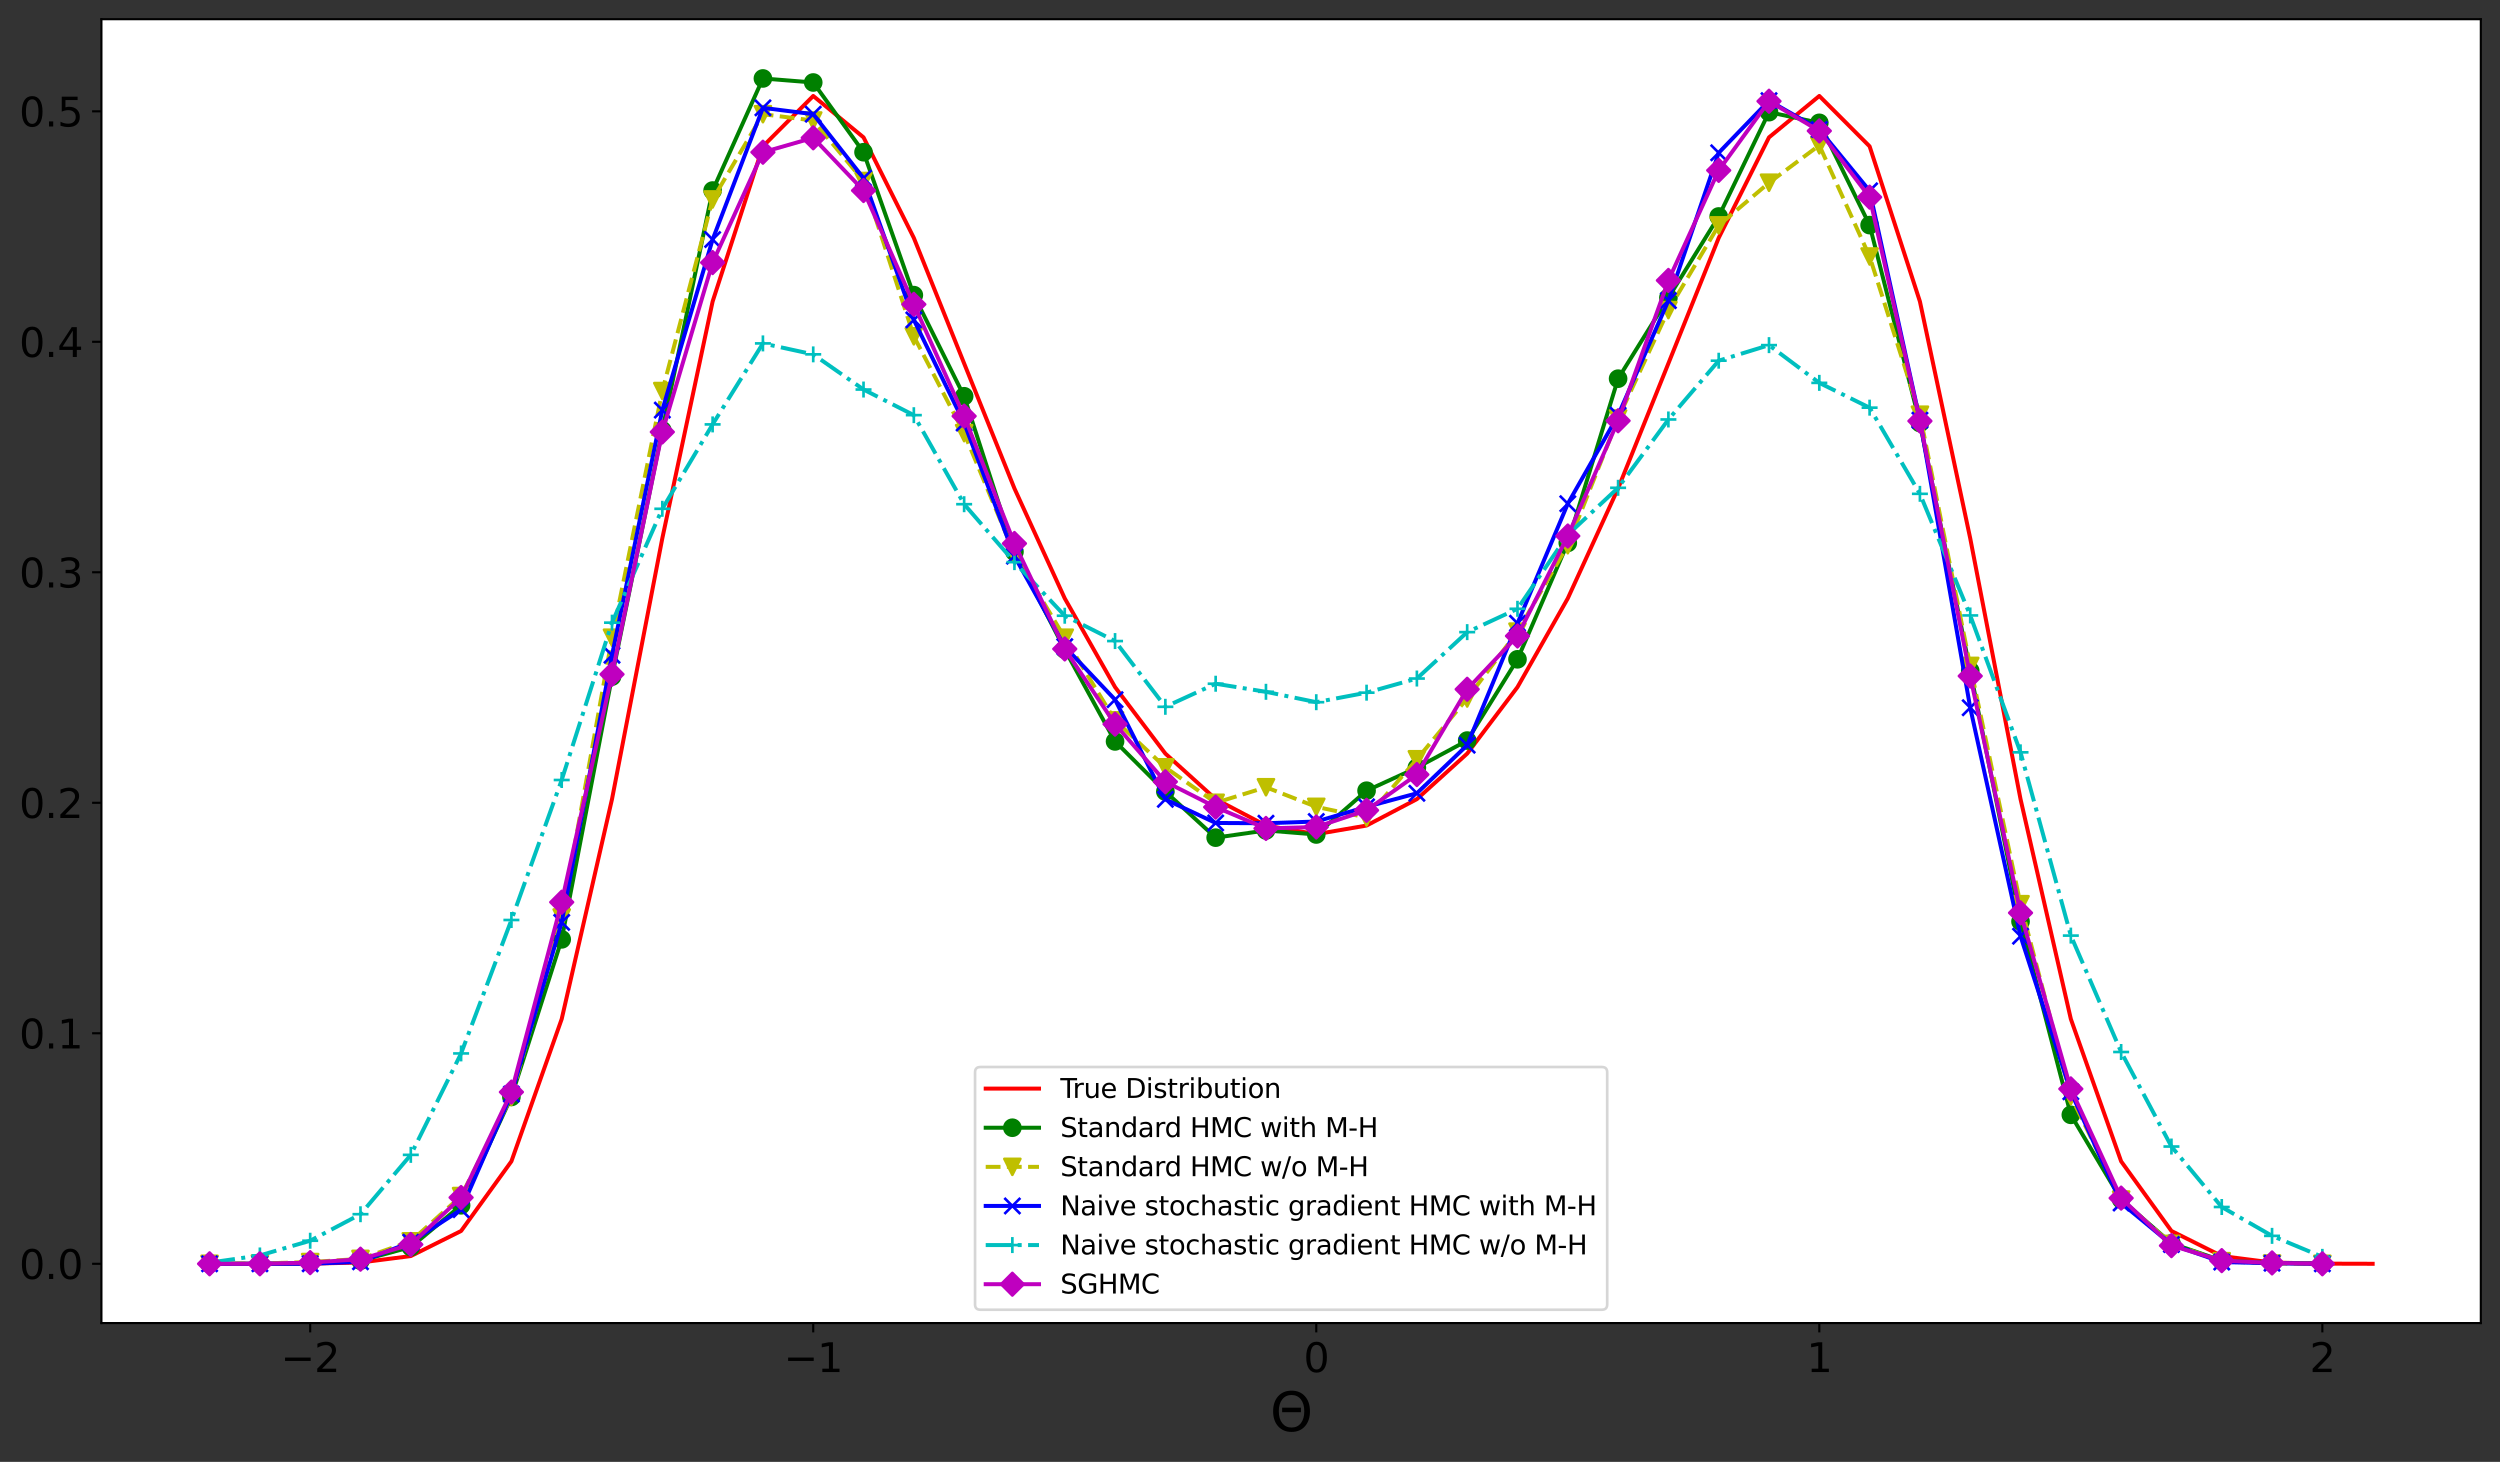 <?xml version="1.0" encoding="utf-8" standalone="no"?>
<!DOCTYPE svg PUBLIC "-//W3C//DTD SVG 1.1//EN"
  "http://www.w3.org/Graphics/SVG/1.1/DTD/svg11.dtd">
<svg xmlns:xlink="http://www.w3.org/1999/xlink" width="938.055pt" height="548.513pt" viewBox="0 0 938.055 548.513" xmlns="http://www.w3.org/2000/svg" version="1.1">
 <rect x="0" y="0" width="938.055" height="548.513" fill="#333333" stroke="none"/>
 <defs>
  <style type="text/css">*{stroke-linejoin: round; stroke-linecap: butt}</style>
 </defs>
 <g id="figure_1">
  <g id="patch_1">
   <path d="M 0 548.513 
L 938.055 548.513 
L 938.055 0 
L 0 0 
L 0 548.513 
z
" style="fill: none"/>
  </g>
  <g id="axes_1">
   <g id="patch_2">
    <path d="M 38.055 496.44 
L 930.855 496.44 
L 930.855 7.2 
L 38.055 7.2 
z
" style="fill: #ffffff"/>
   </g>
   <g id="matplotlib.axis_1">
    <g id="xtick_1">
     <g id="line2d_1">
      <defs>
       <path id="m7c1d414dd0" d="M 0 0 
L 0 3.5 
" style="stroke: #000000; stroke-width: 0.8"/>
      </defs>
      <g>
       <use xlink:href="#m7c1d414dd0" x="116.387" y="496.44" style="stroke: #000000; stroke-width: 0.8"/>
      </g>
     </g>
     <g id="text_1">
      <!-- −2 -->
      <g transform="translate(105.33 514.838)scale(0.15 -0.15)">
       <defs>
        <path id="DejaVuSans-2212" d="M 678 2272 
L 4684 2272 
L 4684 1741 
L 678 1741 
L 678 2272 
z
" transform="scale(0.016)"/>
        <path id="DejaVuSans-32" d="M 1228 531 
L 3431 531 
L 3431 0 
L 469 0 
L 469 531 
Q 828 903 1448 1529 
Q 2069 2156 2228 2338 
Q 2531 2678 2651 2914 
Q 2772 3150 2772 3378 
Q 2772 3750 2511 3984 
Q 2250 4219 1831 4219 
Q 1534 4219 1204 4116 
Q 875 4013 500 3803 
L 500 4441 
Q 881 4594 1212 4672 
Q 1544 4750 1819 4750 
Q 2544 4750 2975 4387 
Q 3406 4025 3406 3419 
Q 3406 3131 3298 2873 
Q 3191 2616 2906 2266 
Q 2828 2175 2409 1742 
Q 1991 1309 1228 531 
z
" transform="scale(0.016)"/>
       </defs>
       <use xlink:href="#DejaVuSans-2212"/>
       <use xlink:href="#DejaVuSans-32" x="83.789"/>
      </g>
     </g>
    </g>
    <g id="xtick_2">
     <g id="line2d_2">
      <g>
       <use xlink:href="#m7c1d414dd0" x="305.14" y="496.44" style="stroke: #000000; stroke-width: 0.8"/>
      </g>
     </g>
     <g id="text_2">
      <!-- −1 -->
      <g transform="translate(294.083 514.838)scale(0.15 -0.15)">
       <defs>
        <path id="DejaVuSans-31" d="M 794 531 
L 1825 531 
L 1825 4091 
L 703 3866 
L 703 4441 
L 1819 4666 
L 2450 4666 
L 2450 531 
L 3481 531 
L 3481 0 
L 794 0 
L 794 531 
z
" transform="scale(0.016)"/>
       </defs>
       <use xlink:href="#DejaVuSans-2212"/>
       <use xlink:href="#DejaVuSans-31" x="83.789"/>
      </g>
     </g>
    </g>
    <g id="xtick_3">
     <g id="line2d_3">
      <g>
       <use xlink:href="#m7c1d414dd0" x="493.892" y="496.44" style="stroke: #000000; stroke-width: 0.8"/>
      </g>
     </g>
     <g id="text_3">
      <!-- 0 -->
      <g transform="translate(489.12 514.838)scale(0.15 -0.15)">
       <defs>
        <path id="DejaVuSans-30" d="M 2034 4250 
Q 1547 4250 1301 3770 
Q 1056 3291 1056 2328 
Q 1056 1369 1301 889 
Q 1547 409 2034 409 
Q 2525 409 2770 889 
Q 3016 1369 3016 2328 
Q 3016 3291 2770 3770 
Q 2525 4250 2034 4250 
z
M 2034 4750 
Q 2819 4750 3233 4129 
Q 3647 3509 3647 2328 
Q 3647 1150 3233 529 
Q 2819 -91 2034 -91 
Q 1250 -91 836 529 
Q 422 1150 422 2328 
Q 422 3509 836 4129 
Q 1250 4750 2034 4750 
z
" transform="scale(0.016)"/>
       </defs>
       <use xlink:href="#DejaVuSans-30"/>
      </g>
     </g>
    </g>
    <g id="xtick_4">
     <g id="line2d_4">
      <g>
       <use xlink:href="#m7c1d414dd0" x="682.645" y="496.44" style="stroke: #000000; stroke-width: 0.8"/>
      </g>
     </g>
     <g id="text_4">
      <!-- 1 -->
      <g transform="translate(677.873 514.838)scale(0.15 -0.15)">
       <use xlink:href="#DejaVuSans-31"/>
      </g>
     </g>
    </g>
    <g id="xtick_5">
     <g id="line2d_5">
      <g>
       <use xlink:href="#m7c1d414dd0" x="871.398" y="496.44" style="stroke: #000000; stroke-width: 0.8"/>
      </g>
     </g>
     <g id="text_5">
      <!-- 2 -->
      <g transform="translate(866.626 514.838)scale(0.15 -0.15)">
       <use xlink:href="#DejaVuSans-32"/>
      </g>
     </g>
    </g>
    <g id="text_6">
     <!-- ${\Theta}$ -->
     <g transform="translate(476.555 537.154)scale(0.2 -0.2)">
      <defs>
       <path id="DejaVuSans-398" d="M 1416 2750 
L 3622 2750 
L 3622 2219 
L 1416 2219 
L 1416 2750 
z
M 2522 4238 
Q 1834 4238 1431 3725 
Q 1025 3213 1025 2328 
Q 1025 1447 1429 934 
Q 1834 422 2522 422 
Q 3209 422 3613 934 
Q 4013 1447 4013 2328 
Q 4013 3213 3613 3725 
Q 3209 4238 2522 4238 
z
M 2522 4750 
Q 3503 4750 4090 4092 
Q 4678 3434 4678 2328 
Q 4678 1225 4091 569 
Q 3503 -91 2522 -91 
Q 1538 -91 950 566 
Q 359 1222 359 2328 
Q 359 3434 950 4094 
Q 1538 4750 2522 4750 
z
" transform="scale(0.016)"/>
      </defs>
      <use xlink:href="#DejaVuSans-398" transform="translate(0 0.781)"/>
     </g>
    </g>
   </g>
   <g id="matplotlib.axis_2">
    <g id="ytick_1">
     <g id="line2d_6">
      <defs>
       <path id="m36f664580b" d="M 0 0 
L -3.5 0 
" style="stroke: #000000; stroke-width: 0.8"/>
      </defs>
      <g>
       <use xlink:href="#m36f664580b" x="38.055" y="474.202" style="stroke: #000000; stroke-width: 0.8"/>
      </g>
     </g>
     <g id="text_7">
      <!-- 0.0 -->
      <g transform="translate(7.2 479.901)scale(0.15 -0.15)">
       <defs>
        <path id="DejaVuSans-2e" d="M 684 794 
L 1344 794 
L 1344 0 
L 684 0 
L 684 794 
z
" transform="scale(0.016)"/>
       </defs>
       <use xlink:href="#DejaVuSans-30"/>
       <use xlink:href="#DejaVuSans-2e" x="63.623"/>
       <use xlink:href="#DejaVuSans-30" x="95.41"/>
      </g>
     </g>
    </g>
    <g id="ytick_2">
     <g id="line2d_7">
      <g>
       <use xlink:href="#m36f664580b" x="38.055" y="387.714" style="stroke: #000000; stroke-width: 0.8"/>
      </g>
     </g>
     <g id="text_8">
      <!-- 0.1 -->
      <g transform="translate(7.2 393.413)scale(0.15 -0.15)">
       <use xlink:href="#DejaVuSans-30"/>
       <use xlink:href="#DejaVuSans-2e" x="63.623"/>
       <use xlink:href="#DejaVuSans-31" x="95.41"/>
      </g>
     </g>
    </g>
    <g id="ytick_3">
     <g id="line2d_8">
      <g>
       <use xlink:href="#m36f664580b" x="38.055" y="301.226" style="stroke: #000000; stroke-width: 0.8"/>
      </g>
     </g>
     <g id="text_9">
      <!-- 0.2 -->
      <g transform="translate(7.2 306.925)scale(0.15 -0.15)">
       <use xlink:href="#DejaVuSans-30"/>
       <use xlink:href="#DejaVuSans-2e" x="63.623"/>
       <use xlink:href="#DejaVuSans-32" x="95.41"/>
      </g>
     </g>
    </g>
    <g id="ytick_4">
     <g id="line2d_9">
      <g>
       <use xlink:href="#m36f664580b" x="38.055" y="214.738" style="stroke: #000000; stroke-width: 0.8"/>
      </g>
     </g>
     <g id="text_10">
      <!-- 0.3 -->
      <g transform="translate(7.2 220.437)scale(0.15 -0.15)">
       <defs>
        <path id="DejaVuSans-33" d="M 2597 2516 
Q 3050 2419 3304 2112 
Q 3559 1806 3559 1356 
Q 3559 666 3084 287 
Q 2609 -91 1734 -91 
Q 1441 -91 1130 -33 
Q 819 25 488 141 
L 488 750 
Q 750 597 1062 519 
Q 1375 441 1716 441 
Q 2309 441 2620 675 
Q 2931 909 2931 1356 
Q 2931 1769 2642 2001 
Q 2353 2234 1838 2234 
L 1294 2234 
L 1294 2753 
L 1863 2753 
Q 2328 2753 2575 2939 
Q 2822 3125 2822 3475 
Q 2822 3834 2567 4026 
Q 2313 4219 1838 4219 
Q 1578 4219 1281 4162 
Q 984 4106 628 3988 
L 628 4550 
Q 988 4650 1302 4700 
Q 1616 4750 1894 4750 
Q 2613 4750 3031 4423 
Q 3450 4097 3450 3541 
Q 3450 3153 3228 2886 
Q 3006 2619 2597 2516 
z
" transform="scale(0.016)"/>
       </defs>
       <use xlink:href="#DejaVuSans-30"/>
       <use xlink:href="#DejaVuSans-2e" x="63.623"/>
       <use xlink:href="#DejaVuSans-33" x="95.41"/>
      </g>
     </g>
    </g>
    <g id="ytick_5">
     <g id="line2d_10">
      <g>
       <use xlink:href="#m36f664580b" x="38.055" y="128.251" style="stroke: #000000; stroke-width: 0.8"/>
      </g>
     </g>
     <g id="text_11">
      <!-- 0.4 -->
      <g transform="translate(7.2 133.949)scale(0.15 -0.15)">
       <defs>
        <path id="DejaVuSans-34" d="M 2419 4116 
L 825 1625 
L 2419 1625 
L 2419 4116 
z
M 2253 4666 
L 3047 4666 
L 3047 1625 
L 3713 1625 
L 3713 1100 
L 3047 1100 
L 3047 0 
L 2419 0 
L 2419 1100 
L 313 1100 
L 313 1709 
L 2253 4666 
z
" transform="scale(0.016)"/>
       </defs>
       <use xlink:href="#DejaVuSans-30"/>
       <use xlink:href="#DejaVuSans-2e" x="63.623"/>
       <use xlink:href="#DejaVuSans-34" x="95.41"/>
      </g>
     </g>
    </g>
    <g id="ytick_6">
     <g id="line2d_11">
      <g>
       <use xlink:href="#m36f664580b" x="38.055" y="41.763" style="stroke: #000000; stroke-width: 0.8"/>
      </g>
     </g>
     <g id="text_12">
      <!-- 0.5 -->
      <g transform="translate(7.2 47.462)scale(0.15 -0.15)">
       <defs>
        <path id="DejaVuSans-35" d="M 691 4666 
L 3169 4666 
L 3169 4134 
L 1269 4134 
L 1269 2991 
Q 1406 3038 1543 3061 
Q 1681 3084 1819 3084 
Q 2600 3084 3056 2656 
Q 3513 2228 3513 1497 
Q 3513 744 3044 326 
Q 2575 -91 1722 -91 
Q 1428 -91 1123 -41 
Q 819 9 494 109 
L 494 744 
Q 775 591 1075 516 
Q 1375 441 1709 441 
Q 2250 441 2565 725 
Q 2881 1009 2881 1497 
Q 2881 1984 2565 2268 
Q 2250 2553 1709 2553 
Q 1456 2553 1204 2497 
Q 953 2441 691 2322 
L 691 4666 
z
" transform="scale(0.016)"/>
       </defs>
       <use xlink:href="#DejaVuSans-30"/>
       <use xlink:href="#DejaVuSans-2e" x="63.623"/>
       <use xlink:href="#DejaVuSans-35" x="95.41"/>
      </g>
     </g>
    </g>
   </g>
   <g id="line2d_12">
    <path d="M 78.637 474.202 
L 97.512 474.198 
L 116.387 474.148 
L 135.262 473.72 
L 154.138 471.301 
L 173.013 461.89 
L 191.888 435.763 
L 210.763 382.351 
L 229.639 299.852 
L 248.514 201.995 
L 267.389 113.135 
L 286.264 54.912 
L 305.14 36.007 
L 324.015 51.544 
L 342.89 89.271 
L 361.765 136.365 
L 380.641 183.278 
L 399.516 224.526 
L 418.391 257.816 
L 437.267 282.764 
L 456.142 299.852 
L 475.017 309.759 
L 493.892 312.999 
L 512.768 309.759 
L 531.643 299.852 
L 550.518 282.764 
L 569.393 257.816 
L 588.269 224.526 
L 607.144 183.278 
L 626.019 136.365 
L 644.894 89.271 
L 663.77 51.544 
L 682.645 36.007 
L 701.52 54.912 
L 720.395 113.135 
L 739.271 201.995 
L 758.146 299.852 
L 777.021 382.351 
L 795.897 435.763 
L 814.772 461.89 
L 833.647 471.301 
L 852.522 473.72 
L 871.398 474.148 
L 890.273 474.198 
" clip-path="url(#pe93491f07a)" style="fill: none; stroke: #ff0000; stroke-width: 1.5; stroke-linecap: square"/>
   </g>
   <g id="line2d_13">
    <path d="M 78.637 474.202 
L 97.512 474.202 
L 116.387 473.877 
L 135.262 473.013 
L 154.138 467.931 
L 173.013 452.256 
L 191.888 411.606 
L 210.763 352.47 
L 229.639 253.874 
L 248.514 161.44 
L 267.389 71.493 
L 286.264 29.438 
L 305.14 30.952 
L 324.015 57.114 
L 342.89 110.737 
L 361.765 148.683 
L 380.641 207.063 
L 399.516 243.712 
L 418.391 278.199 
L 437.267 297.01 
L 456.142 314.307 
L 475.017 311.605 
L 493.892 313.118 
L 512.768 296.686 
L 531.643 288.037 
L 550.518 277.874 
L 569.393 247.387 
L 588.269 203.711 
L 607.144 142.089 
L 626.019 111.71 
L 644.894 81.223 
L 663.77 42.087 
L 682.645 46.087 
L 701.52 84.466 
L 720.395 158.737 
L 739.271 251.712 
L 758.146 345.767 
L 777.021 418.309 
L 795.897 450.093 
L 814.772 466.526 
L 833.647 473.013 
L 852.522 473.877 
L 871.398 474.202 
" clip-path="url(#pe93491f07a)" style="fill: none; stroke: #008000; stroke-width: 1.5; stroke-linecap: square"/>
    <defs>
     <path id="m35674653bf" d="M 0 3 
C 0.796 3 1.559 2.684 2.121 2.121 
C 2.684 1.559 3 0.796 3 0 
C 3 -0.796 2.684 -1.559 2.121 -2.121 
C 1.559 -2.684 0.796 -3 0 -3 
C -0.796 -3 -1.559 -2.684 -2.121 -2.121 
C -2.684 -1.559 -3 -0.796 -3 0 
C -3 0.796 -2.684 1.559 -2.121 2.121 
C -1.559 2.684 -0.796 3 0 3 
z
" style="stroke: #008000"/>
    </defs>
    <g clip-path="url(#pe93491f07a)">
     <use xlink:href="#m35674653bf" x="78.637" y="474.202" style="fill: #008000; stroke: #008000"/>
     <use xlink:href="#m35674653bf" x="97.512" y="474.202" style="fill: #008000; stroke: #008000"/>
     <use xlink:href="#m35674653bf" x="116.387" y="473.877" style="fill: #008000; stroke: #008000"/>
     <use xlink:href="#m35674653bf" x="135.262" y="473.013" style="fill: #008000; stroke: #008000"/>
     <use xlink:href="#m35674653bf" x="154.138" y="467.931" style="fill: #008000; stroke: #008000"/>
     <use xlink:href="#m35674653bf" x="173.013" y="452.256" style="fill: #008000; stroke: #008000"/>
     <use xlink:href="#m35674653bf" x="191.888" y="411.606" style="fill: #008000; stroke: #008000"/>
     <use xlink:href="#m35674653bf" x="210.763" y="352.47" style="fill: #008000; stroke: #008000"/>
     <use xlink:href="#m35674653bf" x="229.639" y="253.874" style="fill: #008000; stroke: #008000"/>
     <use xlink:href="#m35674653bf" x="248.514" y="161.44" style="fill: #008000; stroke: #008000"/>
     <use xlink:href="#m35674653bf" x="267.389" y="71.493" style="fill: #008000; stroke: #008000"/>
     <use xlink:href="#m35674653bf" x="286.264" y="29.438" style="fill: #008000; stroke: #008000"/>
     <use xlink:href="#m35674653bf" x="305.14" y="30.952" style="fill: #008000; stroke: #008000"/>
     <use xlink:href="#m35674653bf" x="324.015" y="57.114" style="fill: #008000; stroke: #008000"/>
     <use xlink:href="#m35674653bf" x="342.89" y="110.737" style="fill: #008000; stroke: #008000"/>
     <use xlink:href="#m35674653bf" x="361.765" y="148.683" style="fill: #008000; stroke: #008000"/>
     <use xlink:href="#m35674653bf" x="380.641" y="207.063" style="fill: #008000; stroke: #008000"/>
     <use xlink:href="#m35674653bf" x="399.516" y="243.712" style="fill: #008000; stroke: #008000"/>
     <use xlink:href="#m35674653bf" x="418.391" y="278.199" style="fill: #008000; stroke: #008000"/>
     <use xlink:href="#m35674653bf" x="437.267" y="297.01" style="fill: #008000; stroke: #008000"/>
     <use xlink:href="#m35674653bf" x="456.142" y="314.307" style="fill: #008000; stroke: #008000"/>
     <use xlink:href="#m35674653bf" x="475.017" y="311.605" style="fill: #008000; stroke: #008000"/>
     <use xlink:href="#m35674653bf" x="493.892" y="313.118" style="fill: #008000; stroke: #008000"/>
     <use xlink:href="#m35674653bf" x="512.768" y="296.686" style="fill: #008000; stroke: #008000"/>
     <use xlink:href="#m35674653bf" x="531.643" y="288.037" style="fill: #008000; stroke: #008000"/>
     <use xlink:href="#m35674653bf" x="550.518" y="277.874" style="fill: #008000; stroke: #008000"/>
     <use xlink:href="#m35674653bf" x="569.393" y="247.387" style="fill: #008000; stroke: #008000"/>
     <use xlink:href="#m35674653bf" x="588.269" y="203.711" style="fill: #008000; stroke: #008000"/>
     <use xlink:href="#m35674653bf" x="607.144" y="142.089" style="fill: #008000; stroke: #008000"/>
     <use xlink:href="#m35674653bf" x="626.019" y="111.71" style="fill: #008000; stroke: #008000"/>
     <use xlink:href="#m35674653bf" x="644.894" y="81.223" style="fill: #008000; stroke: #008000"/>
     <use xlink:href="#m35674653bf" x="663.77" y="42.087" style="fill: #008000; stroke: #008000"/>
     <use xlink:href="#m35674653bf" x="682.645" y="46.087" style="fill: #008000; stroke: #008000"/>
     <use xlink:href="#m35674653bf" x="701.52" y="84.466" style="fill: #008000; stroke: #008000"/>
     <use xlink:href="#m35674653bf" x="720.395" y="158.737" style="fill: #008000; stroke: #008000"/>
     <use xlink:href="#m35674653bf" x="739.271" y="251.712" style="fill: #008000; stroke: #008000"/>
     <use xlink:href="#m35674653bf" x="758.146" y="345.767" style="fill: #008000; stroke: #008000"/>
     <use xlink:href="#m35674653bf" x="777.021" y="418.309" style="fill: #008000; stroke: #008000"/>
     <use xlink:href="#m35674653bf" x="795.897" y="450.093" style="fill: #008000; stroke: #008000"/>
     <use xlink:href="#m35674653bf" x="814.772" y="466.526" style="fill: #008000; stroke: #008000"/>
     <use xlink:href="#m35674653bf" x="833.647" y="473.013" style="fill: #008000; stroke: #008000"/>
     <use xlink:href="#m35674653bf" x="852.522" y="473.877" style="fill: #008000; stroke: #008000"/>
     <use xlink:href="#m35674653bf" x="871.398" y="474.202" style="fill: #008000; stroke: #008000"/>
    </g>
   </g>
   <g id="line2d_14">
    <path d="M 78.637 474.202 
L 97.512 474.094 
L 116.387 473.553 
L 135.262 472.364 
L 154.138 465.769 
L 173.013 448.796 
L 191.888 411.606 
L 210.763 344.254 
L 229.639 239.279 
L 248.514 146.737 
L 267.389 74.844 
L 286.264 42.844 
L 305.14 45.222 
L 324.015 67.925 
L 342.89 126.196 
L 361.765 162.521 
L 380.641 207.819 
L 399.516 239.279 
L 418.391 270.307 
L 437.267 287.929 
L 456.142 301.226 
L 475.017 295.388 
L 493.892 302.74 
L 512.768 306.74 
L 531.643 284.902 
L 550.518 262.09 
L 569.393 237.009 
L 588.269 204.576 
L 607.144 157.008 
L 626.019 116.358 
L 644.894 84.574 
L 663.77 68.574 
L 682.645 54.52 
L 701.52 96.25 
L 720.395 155.602 
L 739.271 249.874 
L 758.146 339.281 
L 777.021 411.282 
L 795.897 450.093 
L 814.772 466.742 
L 833.647 473.229 
L 852.522 474.094 
L 871.398 474.202 
" clip-path="url(#pe93491f07a)" style="fill: none; stroke-dasharray: 5.55,2.4; stroke-dashoffset: 0; stroke: #bfbf00; stroke-width: 1.5"/>
    <defs>
     <path id="mecb2c02a0a" d="M -0 3 
L 3 -3 
L -3 -3 
z
" style="stroke: #bfbf00; stroke-linejoin: miter"/>
    </defs>
    <g clip-path="url(#pe93491f07a)">
     <use xlink:href="#mecb2c02a0a" x="78.637" y="474.202" style="fill: #bfbf00; stroke: #bfbf00; stroke-linejoin: miter"/>
     <use xlink:href="#mecb2c02a0a" x="97.512" y="474.094" style="fill: #bfbf00; stroke: #bfbf00; stroke-linejoin: miter"/>
     <use xlink:href="#mecb2c02a0a" x="116.387" y="473.553" style="fill: #bfbf00; stroke: #bfbf00; stroke-linejoin: miter"/>
     <use xlink:href="#mecb2c02a0a" x="135.262" y="472.364" style="fill: #bfbf00; stroke: #bfbf00; stroke-linejoin: miter"/>
     <use xlink:href="#mecb2c02a0a" x="154.138" y="465.769" style="fill: #bfbf00; stroke: #bfbf00; stroke-linejoin: miter"/>
     <use xlink:href="#mecb2c02a0a" x="173.013" y="448.796" style="fill: #bfbf00; stroke: #bfbf00; stroke-linejoin: miter"/>
     <use xlink:href="#mecb2c02a0a" x="191.888" y="411.606" style="fill: #bfbf00; stroke: #bfbf00; stroke-linejoin: miter"/>
     <use xlink:href="#mecb2c02a0a" x="210.763" y="344.254" style="fill: #bfbf00; stroke: #bfbf00; stroke-linejoin: miter"/>
     <use xlink:href="#mecb2c02a0a" x="229.639" y="239.279" style="fill: #bfbf00; stroke: #bfbf00; stroke-linejoin: miter"/>
     <use xlink:href="#mecb2c02a0a" x="248.514" y="146.737" style="fill: #bfbf00; stroke: #bfbf00; stroke-linejoin: miter"/>
     <use xlink:href="#mecb2c02a0a" x="267.389" y="74.844" style="fill: #bfbf00; stroke: #bfbf00; stroke-linejoin: miter"/>
     <use xlink:href="#mecb2c02a0a" x="286.264" y="42.844" style="fill: #bfbf00; stroke: #bfbf00; stroke-linejoin: miter"/>
     <use xlink:href="#mecb2c02a0a" x="305.14" y="45.222" style="fill: #bfbf00; stroke: #bfbf00; stroke-linejoin: miter"/>
     <use xlink:href="#mecb2c02a0a" x="324.015" y="67.925" style="fill: #bfbf00; stroke: #bfbf00; stroke-linejoin: miter"/>
     <use xlink:href="#mecb2c02a0a" x="342.89" y="126.196" style="fill: #bfbf00; stroke: #bfbf00; stroke-linejoin: miter"/>
     <use xlink:href="#mecb2c02a0a" x="361.765" y="162.521" style="fill: #bfbf00; stroke: #bfbf00; stroke-linejoin: miter"/>
     <use xlink:href="#mecb2c02a0a" x="380.641" y="207.819" style="fill: #bfbf00; stroke: #bfbf00; stroke-linejoin: miter"/>
     <use xlink:href="#mecb2c02a0a" x="399.516" y="239.279" style="fill: #bfbf00; stroke: #bfbf00; stroke-linejoin: miter"/>
     <use xlink:href="#mecb2c02a0a" x="418.391" y="270.307" style="fill: #bfbf00; stroke: #bfbf00; stroke-linejoin: miter"/>
     <use xlink:href="#mecb2c02a0a" x="437.267" y="287.929" style="fill: #bfbf00; stroke: #bfbf00; stroke-linejoin: miter"/>
     <use xlink:href="#mecb2c02a0a" x="456.142" y="301.226" style="fill: #bfbf00; stroke: #bfbf00; stroke-linejoin: miter"/>
     <use xlink:href="#mecb2c02a0a" x="475.017" y="295.388" style="fill: #bfbf00; stroke: #bfbf00; stroke-linejoin: miter"/>
     <use xlink:href="#mecb2c02a0a" x="493.892" y="302.74" style="fill: #bfbf00; stroke: #bfbf00; stroke-linejoin: miter"/>
     <use xlink:href="#mecb2c02a0a" x="512.768" y="306.74" style="fill: #bfbf00; stroke: #bfbf00; stroke-linejoin: miter"/>
     <use xlink:href="#mecb2c02a0a" x="531.643" y="284.902" style="fill: #bfbf00; stroke: #bfbf00; stroke-linejoin: miter"/>
     <use xlink:href="#mecb2c02a0a" x="550.518" y="262.09" style="fill: #bfbf00; stroke: #bfbf00; stroke-linejoin: miter"/>
     <use xlink:href="#mecb2c02a0a" x="569.393" y="237.009" style="fill: #bfbf00; stroke: #bfbf00; stroke-linejoin: miter"/>
     <use xlink:href="#mecb2c02a0a" x="588.269" y="204.576" style="fill: #bfbf00; stroke: #bfbf00; stroke-linejoin: miter"/>
     <use xlink:href="#mecb2c02a0a" x="607.144" y="157.008" style="fill: #bfbf00; stroke: #bfbf00; stroke-linejoin: miter"/>
     <use xlink:href="#mecb2c02a0a" x="626.019" y="116.358" style="fill: #bfbf00; stroke: #bfbf00; stroke-linejoin: miter"/>
     <use xlink:href="#mecb2c02a0a" x="644.894" y="84.574" style="fill: #bfbf00; stroke: #bfbf00; stroke-linejoin: miter"/>
     <use xlink:href="#mecb2c02a0a" x="663.77" y="68.574" style="fill: #bfbf00; stroke: #bfbf00; stroke-linejoin: miter"/>
     <use xlink:href="#mecb2c02a0a" x="682.645" y="54.52" style="fill: #bfbf00; stroke: #bfbf00; stroke-linejoin: miter"/>
     <use xlink:href="#mecb2c02a0a" x="701.52" y="96.25" style="fill: #bfbf00; stroke: #bfbf00; stroke-linejoin: miter"/>
     <use xlink:href="#mecb2c02a0a" x="720.395" y="155.602" style="fill: #bfbf00; stroke: #bfbf00; stroke-linejoin: miter"/>
     <use xlink:href="#mecb2c02a0a" x="739.271" y="249.874" style="fill: #bfbf00; stroke: #bfbf00; stroke-linejoin: miter"/>
     <use xlink:href="#mecb2c02a0a" x="758.146" y="339.281" style="fill: #bfbf00; stroke: #bfbf00; stroke-linejoin: miter"/>
     <use xlink:href="#mecb2c02a0a" x="777.021" y="411.282" style="fill: #bfbf00; stroke: #bfbf00; stroke-linejoin: miter"/>
     <use xlink:href="#mecb2c02a0a" x="795.897" y="450.093" style="fill: #bfbf00; stroke: #bfbf00; stroke-linejoin: miter"/>
     <use xlink:href="#mecb2c02a0a" x="814.772" y="466.742" style="fill: #bfbf00; stroke: #bfbf00; stroke-linejoin: miter"/>
     <use xlink:href="#mecb2c02a0a" x="833.647" y="473.229" style="fill: #bfbf00; stroke: #bfbf00; stroke-linejoin: miter"/>
     <use xlink:href="#mecb2c02a0a" x="852.522" y="474.094" style="fill: #bfbf00; stroke: #bfbf00; stroke-linejoin: miter"/>
     <use xlink:href="#mecb2c02a0a" x="871.398" y="474.202" style="fill: #bfbf00; stroke: #bfbf00; stroke-linejoin: miter"/>
    </g>
   </g>
   <g id="line2d_15">
    <path d="M 78.637 474.202 
L 97.512 474.202 
L 116.387 474.202 
L 135.262 473.445 
L 154.138 466.094 
L 173.013 453.877 
L 191.888 410.525 
L 210.763 346.092 
L 229.639 245.874 
L 248.514 153.873 
L 267.389 89.872 
L 286.264 40.465 
L 305.14 42.844 
L 324.015 66.844 
L 342.89 120.034 
L 361.765 158.737 
L 380.641 208.684 
L 399.516 242.631 
L 418.391 262.523 
L 437.267 299.929 
L 456.142 308.794 
L 475.017 308.902 
L 493.892 308.253 
L 512.768 302.74 
L 531.643 297.659 
L 550.518 279.604 
L 569.393 233.874 
L 588.269 189.008 
L 607.144 155.819 
L 626.019 112.791 
L 644.894 57.331 
L 663.77 37.763 
L 682.645 48.574 
L 701.52 71.601 
L 720.395 157.656 
L 739.271 265.55 
L 758.146 351.281 
L 777.021 409.66 
L 795.897 451.391 
L 814.772 466.958 
L 833.647 473.553 
L 852.522 473.986 
L 871.398 474.202 
" clip-path="url(#pe93491f07a)" style="fill: none; stroke: #0000ff; stroke-width: 1.5; stroke-linecap: square"/>
    <defs>
     <path id="m3865913b02" d="M -3 3 
L 3 -3 
M -3 -3 
L 3 3 
" style="stroke: #0000ff"/>
    </defs>
    <g clip-path="url(#pe93491f07a)">
     <use xlink:href="#m3865913b02" x="78.637" y="474.202" style="fill: #0000ff; stroke: #0000ff"/>
     <use xlink:href="#m3865913b02" x="97.512" y="474.202" style="fill: #0000ff; stroke: #0000ff"/>
     <use xlink:href="#m3865913b02" x="116.387" y="474.202" style="fill: #0000ff; stroke: #0000ff"/>
     <use xlink:href="#m3865913b02" x="135.262" y="473.445" style="fill: #0000ff; stroke: #0000ff"/>
     <use xlink:href="#m3865913b02" x="154.138" y="466.094" style="fill: #0000ff; stroke: #0000ff"/>
     <use xlink:href="#m3865913b02" x="173.013" y="453.877" style="fill: #0000ff; stroke: #0000ff"/>
     <use xlink:href="#m3865913b02" x="191.888" y="410.525" style="fill: #0000ff; stroke: #0000ff"/>
     <use xlink:href="#m3865913b02" x="210.763" y="346.092" style="fill: #0000ff; stroke: #0000ff"/>
     <use xlink:href="#m3865913b02" x="229.639" y="245.874" style="fill: #0000ff; stroke: #0000ff"/>
     <use xlink:href="#m3865913b02" x="248.514" y="153.873" style="fill: #0000ff; stroke: #0000ff"/>
     <use xlink:href="#m3865913b02" x="267.389" y="89.872" style="fill: #0000ff; stroke: #0000ff"/>
     <use xlink:href="#m3865913b02" x="286.264" y="40.465" style="fill: #0000ff; stroke: #0000ff"/>
     <use xlink:href="#m3865913b02" x="305.14" y="42.844" style="fill: #0000ff; stroke: #0000ff"/>
     <use xlink:href="#m3865913b02" x="324.015" y="66.844" style="fill: #0000ff; stroke: #0000ff"/>
     <use xlink:href="#m3865913b02" x="342.89" y="120.034" style="fill: #0000ff; stroke: #0000ff"/>
     <use xlink:href="#m3865913b02" x="361.765" y="158.737" style="fill: #0000ff; stroke: #0000ff"/>
     <use xlink:href="#m3865913b02" x="380.641" y="208.684" style="fill: #0000ff; stroke: #0000ff"/>
     <use xlink:href="#m3865913b02" x="399.516" y="242.631" style="fill: #0000ff; stroke: #0000ff"/>
     <use xlink:href="#m3865913b02" x="418.391" y="262.523" style="fill: #0000ff; stroke: #0000ff"/>
     <use xlink:href="#m3865913b02" x="437.267" y="299.929" style="fill: #0000ff; stroke: #0000ff"/>
     <use xlink:href="#m3865913b02" x="456.142" y="308.794" style="fill: #0000ff; stroke: #0000ff"/>
     <use xlink:href="#m3865913b02" x="475.017" y="308.902" style="fill: #0000ff; stroke: #0000ff"/>
     <use xlink:href="#m3865913b02" x="493.892" y="308.253" style="fill: #0000ff; stroke: #0000ff"/>
     <use xlink:href="#m3865913b02" x="512.768" y="302.74" style="fill: #0000ff; stroke: #0000ff"/>
     <use xlink:href="#m3865913b02" x="531.643" y="297.659" style="fill: #0000ff; stroke: #0000ff"/>
     <use xlink:href="#m3865913b02" x="550.518" y="279.604" style="fill: #0000ff; stroke: #0000ff"/>
     <use xlink:href="#m3865913b02" x="569.393" y="233.874" style="fill: #0000ff; stroke: #0000ff"/>
     <use xlink:href="#m3865913b02" x="588.269" y="189.008" style="fill: #0000ff; stroke: #0000ff"/>
     <use xlink:href="#m3865913b02" x="607.144" y="155.819" style="fill: #0000ff; stroke: #0000ff"/>
     <use xlink:href="#m3865913b02" x="626.019" y="112.791" style="fill: #0000ff; stroke: #0000ff"/>
     <use xlink:href="#m3865913b02" x="644.894" y="57.331" style="fill: #0000ff; stroke: #0000ff"/>
     <use xlink:href="#m3865913b02" x="663.77" y="37.763" style="fill: #0000ff; stroke: #0000ff"/>
     <use xlink:href="#m3865913b02" x="682.645" y="48.574" style="fill: #0000ff; stroke: #0000ff"/>
     <use xlink:href="#m3865913b02" x="701.52" y="71.601" style="fill: #0000ff; stroke: #0000ff"/>
     <use xlink:href="#m3865913b02" x="720.395" y="157.656" style="fill: #0000ff; stroke: #0000ff"/>
     <use xlink:href="#m3865913b02" x="739.271" y="265.55" style="fill: #0000ff; stroke: #0000ff"/>
     <use xlink:href="#m3865913b02" x="758.146" y="351.281" style="fill: #0000ff; stroke: #0000ff"/>
     <use xlink:href="#m3865913b02" x="777.021" y="409.66" style="fill: #0000ff; stroke: #0000ff"/>
     <use xlink:href="#m3865913b02" x="795.897" y="451.391" style="fill: #0000ff; stroke: #0000ff"/>
     <use xlink:href="#m3865913b02" x="814.772" y="466.958" style="fill: #0000ff; stroke: #0000ff"/>
     <use xlink:href="#m3865913b02" x="833.647" y="473.553" style="fill: #0000ff; stroke: #0000ff"/>
     <use xlink:href="#m3865913b02" x="852.522" y="473.986" style="fill: #0000ff; stroke: #0000ff"/>
     <use xlink:href="#m3865913b02" x="871.398" y="474.202" style="fill: #0000ff; stroke: #0000ff"/>
    </g>
   </g>
   <g id="line2d_16">
    <path d="M 78.637 473.769 
L 97.512 471.066 
L 116.387 465.552 
L 135.262 455.605 
L 154.138 433.331 
L 173.013 395.272 
L 191.888 345.211 
L 210.763 292.663 
L 229.639 233.627 
L 248.514 190.919 
L 267.389 159.239 
L 286.264 128.856 
L 305.14 132.965 
L 324.015 146.156 
L 342.89 155.779 
L 361.765 189.189 
L 380.641 210.922 
L 399.516 231.033 
L 418.391 240.547 
L 437.267 265.199 
L 456.142 256.55 
L 475.017 259.577 
L 493.892 263.47 
L 512.768 259.901 
L 531.643 254.603 
L 550.518 237.196 
L 569.393 228.438 
L 588.269 200.65 
L 607.144 183.026 
L 626.019 157.401 
L 644.894 135.343 
L 663.77 129.505 
L 682.645 143.669 
L 701.52 152.968 
L 720.395 185.296 
L 739.271 230.924 
L 758.146 282.283 
L 777.021 351.049 
L 795.897 394.731 
L 814.772 430.196 
L 833.647 452.902 
L 852.522 463.714 
L 871.398 471.607 
" clip-path="url(#pe93491f07a)" style="fill: none; stroke-dasharray: 9.6,2.4,1.5,2.4; stroke-dashoffset: 0; stroke: #00bfbf; stroke-width: 1.5"/>
    <defs>
     <path id="m1bfac8a2a1" d="M -3 0 
L 3 0 
M 0 3 
L 0 -3 
" style="stroke: #00bfbf"/>
    </defs>
    <g clip-path="url(#pe93491f07a)">
     <use xlink:href="#m1bfac8a2a1" x="78.637" y="473.769" style="fill: #00bfbf; stroke: #00bfbf"/>
     <use xlink:href="#m1bfac8a2a1" x="97.512" y="471.066" style="fill: #00bfbf; stroke: #00bfbf"/>
     <use xlink:href="#m1bfac8a2a1" x="116.387" y="465.552" style="fill: #00bfbf; stroke: #00bfbf"/>
     <use xlink:href="#m1bfac8a2a1" x="135.262" y="455.605" style="fill: #00bfbf; stroke: #00bfbf"/>
     <use xlink:href="#m1bfac8a2a1" x="154.138" y="433.331" style="fill: #00bfbf; stroke: #00bfbf"/>
     <use xlink:href="#m1bfac8a2a1" x="173.013" y="395.272" style="fill: #00bfbf; stroke: #00bfbf"/>
     <use xlink:href="#m1bfac8a2a1" x="191.888" y="345.211" style="fill: #00bfbf; stroke: #00bfbf"/>
     <use xlink:href="#m1bfac8a2a1" x="210.763" y="292.663" style="fill: #00bfbf; stroke: #00bfbf"/>
     <use xlink:href="#m1bfac8a2a1" x="229.639" y="233.627" style="fill: #00bfbf; stroke: #00bfbf"/>
     <use xlink:href="#m1bfac8a2a1" x="248.514" y="190.919" style="fill: #00bfbf; stroke: #00bfbf"/>
     <use xlink:href="#m1bfac8a2a1" x="267.389" y="159.239" style="fill: #00bfbf; stroke: #00bfbf"/>
     <use xlink:href="#m1bfac8a2a1" x="286.264" y="128.856" style="fill: #00bfbf; stroke: #00bfbf"/>
     <use xlink:href="#m1bfac8a2a1" x="305.14" y="132.965" style="fill: #00bfbf; stroke: #00bfbf"/>
     <use xlink:href="#m1bfac8a2a1" x="324.015" y="146.156" style="fill: #00bfbf; stroke: #00bfbf"/>
     <use xlink:href="#m1bfac8a2a1" x="342.89" y="155.779" style="fill: #00bfbf; stroke: #00bfbf"/>
     <use xlink:href="#m1bfac8a2a1" x="361.765" y="189.189" style="fill: #00bfbf; stroke: #00bfbf"/>
     <use xlink:href="#m1bfac8a2a1" x="380.641" y="210.922" style="fill: #00bfbf; stroke: #00bfbf"/>
     <use xlink:href="#m1bfac8a2a1" x="399.516" y="231.033" style="fill: #00bfbf; stroke: #00bfbf"/>
     <use xlink:href="#m1bfac8a2a1" x="418.391" y="240.547" style="fill: #00bfbf; stroke: #00bfbf"/>
     <use xlink:href="#m1bfac8a2a1" x="437.267" y="265.199" style="fill: #00bfbf; stroke: #00bfbf"/>
     <use xlink:href="#m1bfac8a2a1" x="456.142" y="256.55" style="fill: #00bfbf; stroke: #00bfbf"/>
     <use xlink:href="#m1bfac8a2a1" x="475.017" y="259.577" style="fill: #00bfbf; stroke: #00bfbf"/>
     <use xlink:href="#m1bfac8a2a1" x="493.892" y="263.47" style="fill: #00bfbf; stroke: #00bfbf"/>
     <use xlink:href="#m1bfac8a2a1" x="512.768" y="259.901" style="fill: #00bfbf; stroke: #00bfbf"/>
     <use xlink:href="#m1bfac8a2a1" x="531.643" y="254.603" style="fill: #00bfbf; stroke: #00bfbf"/>
     <use xlink:href="#m1bfac8a2a1" x="550.518" y="237.196" style="fill: #00bfbf; stroke: #00bfbf"/>
     <use xlink:href="#m1bfac8a2a1" x="569.393" y="228.438" style="fill: #00bfbf; stroke: #00bfbf"/>
     <use xlink:href="#m1bfac8a2a1" x="588.269" y="200.65" style="fill: #00bfbf; stroke: #00bfbf"/>
     <use xlink:href="#m1bfac8a2a1" x="607.144" y="183.026" style="fill: #00bfbf; stroke: #00bfbf"/>
     <use xlink:href="#m1bfac8a2a1" x="626.019" y="157.401" style="fill: #00bfbf; stroke: #00bfbf"/>
     <use xlink:href="#m1bfac8a2a1" x="644.894" y="135.343" style="fill: #00bfbf; stroke: #00bfbf"/>
     <use xlink:href="#m1bfac8a2a1" x="663.77" y="129.505" style="fill: #00bfbf; stroke: #00bfbf"/>
     <use xlink:href="#m1bfac8a2a1" x="682.645" y="143.669" style="fill: #00bfbf; stroke: #00bfbf"/>
     <use xlink:href="#m1bfac8a2a1" x="701.52" y="152.968" style="fill: #00bfbf; stroke: #00bfbf"/>
     <use xlink:href="#m1bfac8a2a1" x="720.395" y="185.296" style="fill: #00bfbf; stroke: #00bfbf"/>
     <use xlink:href="#m1bfac8a2a1" x="739.271" y="230.924" style="fill: #00bfbf; stroke: #00bfbf"/>
     <use xlink:href="#m1bfac8a2a1" x="758.146" y="282.283" style="fill: #00bfbf; stroke: #00bfbf"/>
     <use xlink:href="#m1bfac8a2a1" x="777.021" y="351.049" style="fill: #00bfbf; stroke: #00bfbf"/>
     <use xlink:href="#m1bfac8a2a1" x="795.897" y="394.731" style="fill: #00bfbf; stroke: #00bfbf"/>
     <use xlink:href="#m1bfac8a2a1" x="814.772" y="430.196" style="fill: #00bfbf; stroke: #00bfbf"/>
     <use xlink:href="#m1bfac8a2a1" x="833.647" y="452.902" style="fill: #00bfbf; stroke: #00bfbf"/>
     <use xlink:href="#m1bfac8a2a1" x="852.522" y="463.714" style="fill: #00bfbf; stroke: #00bfbf"/>
     <use xlink:href="#m1bfac8a2a1" x="871.398" y="471.607" style="fill: #00bfbf; stroke: #00bfbf"/>
    </g>
   </g>
   <g id="line2d_17">
    <path d="M 78.637 474.202 
L 97.512 474.202 
L 116.387 473.769 
L 135.262 472.472 
L 154.138 466.958 
L 173.013 449.337 
L 191.888 409.768 
L 210.763 338.524 
L 229.639 253.009 
L 248.514 162.089 
L 267.389 98.52 
L 286.264 57.114 
L 305.14 51.709 
L 324.015 71.493 
L 342.89 114.196 
L 361.765 156.143 
L 380.641 203.927 
L 399.516 243.496 
L 418.391 271.712 
L 437.267 293.334 
L 456.142 302.848 
L 475.017 310.848 
L 493.892 310.307 
L 512.768 304.037 
L 531.643 290.631 
L 550.518 258.631 
L 569.393 238.631 
L 588.269 201.117 
L 607.144 157.873 
L 626.019 105.223 
L 644.894 63.925 
L 663.77 37.979 
L 682.645 49.114 
L 701.52 73.979 
L 720.395 157.981 
L 739.271 253.658 
L 758.146 342.524 
L 777.021 408.579 
L 795.897 449.553 
L 814.772 467.391 
L 833.647 473.013 
L 852.522 473.877 
L 871.398 474.202 
" clip-path="url(#pe93491f07a)" style="fill: none; stroke: #bf00bf; stroke-width: 1.5; stroke-linecap: square"/>
    <defs>
     <path id="me35293f88b" d="M -0 4.243 
L 4.243 0 
L 0 -4.243 
L -4.243 -0 
z
" style="stroke: #bf00bf; stroke-linejoin: miter"/>
    </defs>
    <g clip-path="url(#pe93491f07a)">
     <use xlink:href="#me35293f88b" x="78.637" y="474.202" style="fill: #bf00bf; stroke: #bf00bf; stroke-linejoin: miter"/>
     <use xlink:href="#me35293f88b" x="97.512" y="474.202" style="fill: #bf00bf; stroke: #bf00bf; stroke-linejoin: miter"/>
     <use xlink:href="#me35293f88b" x="116.387" y="473.769" style="fill: #bf00bf; stroke: #bf00bf; stroke-linejoin: miter"/>
     <use xlink:href="#me35293f88b" x="135.262" y="472.472" style="fill: #bf00bf; stroke: #bf00bf; stroke-linejoin: miter"/>
     <use xlink:href="#me35293f88b" x="154.138" y="466.958" style="fill: #bf00bf; stroke: #bf00bf; stroke-linejoin: miter"/>
     <use xlink:href="#me35293f88b" x="173.013" y="449.337" style="fill: #bf00bf; stroke: #bf00bf; stroke-linejoin: miter"/>
     <use xlink:href="#me35293f88b" x="191.888" y="409.768" style="fill: #bf00bf; stroke: #bf00bf; stroke-linejoin: miter"/>
     <use xlink:href="#me35293f88b" x="210.763" y="338.524" style="fill: #bf00bf; stroke: #bf00bf; stroke-linejoin: miter"/>
     <use xlink:href="#me35293f88b" x="229.639" y="253.009" style="fill: #bf00bf; stroke: #bf00bf; stroke-linejoin: miter"/>
     <use xlink:href="#me35293f88b" x="248.514" y="162.089" style="fill: #bf00bf; stroke: #bf00bf; stroke-linejoin: miter"/>
     <use xlink:href="#me35293f88b" x="267.389" y="98.52" style="fill: #bf00bf; stroke: #bf00bf; stroke-linejoin: miter"/>
     <use xlink:href="#me35293f88b" x="286.264" y="57.114" style="fill: #bf00bf; stroke: #bf00bf; stroke-linejoin: miter"/>
     <use xlink:href="#me35293f88b" x="305.14" y="51.709" style="fill: #bf00bf; stroke: #bf00bf; stroke-linejoin: miter"/>
     <use xlink:href="#me35293f88b" x="324.015" y="71.493" style="fill: #bf00bf; stroke: #bf00bf; stroke-linejoin: miter"/>
     <use xlink:href="#me35293f88b" x="342.89" y="114.196" style="fill: #bf00bf; stroke: #bf00bf; stroke-linejoin: miter"/>
     <use xlink:href="#me35293f88b" x="361.765" y="156.143" style="fill: #bf00bf; stroke: #bf00bf; stroke-linejoin: miter"/>
     <use xlink:href="#me35293f88b" x="380.641" y="203.927" style="fill: #bf00bf; stroke: #bf00bf; stroke-linejoin: miter"/>
     <use xlink:href="#me35293f88b" x="399.516" y="243.496" style="fill: #bf00bf; stroke: #bf00bf; stroke-linejoin: miter"/>
     <use xlink:href="#me35293f88b" x="418.391" y="271.712" style="fill: #bf00bf; stroke: #bf00bf; stroke-linejoin: miter"/>
     <use xlink:href="#me35293f88b" x="437.267" y="293.334" style="fill: #bf00bf; stroke: #bf00bf; stroke-linejoin: miter"/>
     <use xlink:href="#me35293f88b" x="456.142" y="302.848" style="fill: #bf00bf; stroke: #bf00bf; stroke-linejoin: miter"/>
     <use xlink:href="#me35293f88b" x="475.017" y="310.848" style="fill: #bf00bf; stroke: #bf00bf; stroke-linejoin: miter"/>
     <use xlink:href="#me35293f88b" x="493.892" y="310.307" style="fill: #bf00bf; stroke: #bf00bf; stroke-linejoin: miter"/>
     <use xlink:href="#me35293f88b" x="512.768" y="304.037" style="fill: #bf00bf; stroke: #bf00bf; stroke-linejoin: miter"/>
     <use xlink:href="#me35293f88b" x="531.643" y="290.631" style="fill: #bf00bf; stroke: #bf00bf; stroke-linejoin: miter"/>
     <use xlink:href="#me35293f88b" x="550.518" y="258.631" style="fill: #bf00bf; stroke: #bf00bf; stroke-linejoin: miter"/>
     <use xlink:href="#me35293f88b" x="569.393" y="238.631" style="fill: #bf00bf; stroke: #bf00bf; stroke-linejoin: miter"/>
     <use xlink:href="#me35293f88b" x="588.269" y="201.117" style="fill: #bf00bf; stroke: #bf00bf; stroke-linejoin: miter"/>
     <use xlink:href="#me35293f88b" x="607.144" y="157.873" style="fill: #bf00bf; stroke: #bf00bf; stroke-linejoin: miter"/>
     <use xlink:href="#me35293f88b" x="626.019" y="105.223" style="fill: #bf00bf; stroke: #bf00bf; stroke-linejoin: miter"/>
     <use xlink:href="#me35293f88b" x="644.894" y="63.925" style="fill: #bf00bf; stroke: #bf00bf; stroke-linejoin: miter"/>
     <use xlink:href="#me35293f88b" x="663.77" y="37.979" style="fill: #bf00bf; stroke: #bf00bf; stroke-linejoin: miter"/>
     <use xlink:href="#me35293f88b" x="682.645" y="49.114" style="fill: #bf00bf; stroke: #bf00bf; stroke-linejoin: miter"/>
     <use xlink:href="#me35293f88b" x="701.52" y="73.979" style="fill: #bf00bf; stroke: #bf00bf; stroke-linejoin: miter"/>
     <use xlink:href="#me35293f88b" x="720.395" y="157.981" style="fill: #bf00bf; stroke: #bf00bf; stroke-linejoin: miter"/>
     <use xlink:href="#me35293f88b" x="739.271" y="253.658" style="fill: #bf00bf; stroke: #bf00bf; stroke-linejoin: miter"/>
     <use xlink:href="#me35293f88b" x="758.146" y="342.524" style="fill: #bf00bf; stroke: #bf00bf; stroke-linejoin: miter"/>
     <use xlink:href="#me35293f88b" x="777.021" y="408.579" style="fill: #bf00bf; stroke: #bf00bf; stroke-linejoin: miter"/>
     <use xlink:href="#me35293f88b" x="795.897" y="449.553" style="fill: #bf00bf; stroke: #bf00bf; stroke-linejoin: miter"/>
     <use xlink:href="#me35293f88b" x="814.772" y="467.391" style="fill: #bf00bf; stroke: #bf00bf; stroke-linejoin: miter"/>
     <use xlink:href="#me35293f88b" x="833.647" y="473.013" style="fill: #bf00bf; stroke: #bf00bf; stroke-linejoin: miter"/>
     <use xlink:href="#me35293f88b" x="852.522" y="473.877" style="fill: #bf00bf; stroke: #bf00bf; stroke-linejoin: miter"/>
     <use xlink:href="#me35293f88b" x="871.398" y="474.202" style="fill: #bf00bf; stroke: #bf00bf; stroke-linejoin: miter"/>
    </g>
   </g>
   <g id="patch_3">
    <path d="M 38.055 496.44 
L 38.055 7.2 
" style="fill: none; stroke: #000000; stroke-width: 0.8; stroke-linejoin: miter; stroke-linecap: square"/>
   </g>
   <g id="patch_4">
    <path d="M 930.855 496.44 
L 930.855 7.2 
" style="fill: none; stroke: #000000; stroke-width: 0.8; stroke-linejoin: miter; stroke-linecap: square"/>
   </g>
   <g id="patch_5">
    <path d="M 38.055 496.44 
L 930.855 496.44 
" style="fill: none; stroke: #000000; stroke-width: 0.8; stroke-linejoin: miter; stroke-linecap: square"/>
   </g>
   <g id="patch_6">
    <path d="M 38.055 7.2 
L 930.855 7.2 
" style="fill: none; stroke: #000000; stroke-width: 0.8; stroke-linejoin: miter; stroke-linecap: square"/>
   </g>
   <g id="legend_1">
    <g id="patch_7">
     <path d="M 367.857 491.44 
L 601.052 491.44 
Q 603.052 491.44 603.052 489.44 
L 603.052 402.371 
Q 603.052 400.371 601.052 400.371 
L 367.857 400.371 
Q 365.857 400.371 365.857 402.371 
L 365.857 489.44 
Q 365.857 491.44 367.857 491.44 
z
" style="fill: #ffffff; opacity: 0.8; stroke: #cccccc; stroke-linejoin: miter"/>
    </g>
    <g id="line2d_18">
     <path d="M 369.857 408.47 
L 379.857 408.47 
L 389.857 408.47 
" style="fill: none; stroke: #ff0000; stroke-width: 1.5; stroke-linecap: square"/>
    </g>
    <g id="text_13">
     <!-- True Distribution -->
     <g transform="translate(397.857 411.97)scale(0.1 -0.1)">
      <defs>
       <path id="DejaVuSans-54" d="M -19 4666 
L 3928 4666 
L 3928 4134 
L 2272 4134 
L 2272 0 
L 1638 0 
L 1638 4134 
L -19 4134 
L -19 4666 
z
" transform="scale(0.016)"/>
       <path id="DejaVuSans-72" d="M 2631 2963 
Q 2534 3019 2420 3045 
Q 2306 3072 2169 3072 
Q 1681 3072 1420 2755 
Q 1159 2438 1159 1844 
L 1159 0 
L 581 0 
L 581 3500 
L 1159 3500 
L 1159 2956 
Q 1341 3275 1631 3429 
Q 1922 3584 2338 3584 
Q 2397 3584 2469 3576 
Q 2541 3569 2628 3553 
L 2631 2963 
z
" transform="scale(0.016)"/>
       <path id="DejaVuSans-75" d="M 544 1381 
L 544 3500 
L 1119 3500 
L 1119 1403 
Q 1119 906 1312 657 
Q 1506 409 1894 409 
Q 2359 409 2629 706 
Q 2900 1003 2900 1516 
L 2900 3500 
L 3475 3500 
L 3475 0 
L 2900 0 
L 2900 538 
Q 2691 219 2414 64 
Q 2138 -91 1772 -91 
Q 1169 -91 856 284 
Q 544 659 544 1381 
z
M 1991 3584 
L 1991 3584 
z
" transform="scale(0.016)"/>
       <path id="DejaVuSans-65" d="M 3597 1894 
L 3597 1613 
L 953 1613 
Q 991 1019 1311 708 
Q 1631 397 2203 397 
Q 2534 397 2845 478 
Q 3156 559 3463 722 
L 3463 178 
Q 3153 47 2828 -22 
Q 2503 -91 2169 -91 
Q 1331 -91 842 396 
Q 353 884 353 1716 
Q 353 2575 817 3079 
Q 1281 3584 2069 3584 
Q 2775 3584 3186 3129 
Q 3597 2675 3597 1894 
z
M 3022 2063 
Q 3016 2534 2758 2815 
Q 2500 3097 2075 3097 
Q 1594 3097 1305 2825 
Q 1016 2553 972 2059 
L 3022 2063 
z
" transform="scale(0.016)"/>
       <path id="DejaVuSans-20" transform="scale(0.016)"/>
       <path id="DejaVuSans-44" d="M 1259 4147 
L 1259 519 
L 2022 519 
Q 2988 519 3436 956 
Q 3884 1394 3884 2338 
Q 3884 3275 3436 3711 
Q 2988 4147 2022 4147 
L 1259 4147 
z
M 628 4666 
L 1925 4666 
Q 3281 4666 3915 4102 
Q 4550 3538 4550 2338 
Q 4550 1131 3912 565 
Q 3275 0 1925 0 
L 628 0 
L 628 4666 
z
" transform="scale(0.016)"/>
       <path id="DejaVuSans-69" d="M 603 3500 
L 1178 3500 
L 1178 0 
L 603 0 
L 603 3500 
z
M 603 4863 
L 1178 4863 
L 1178 4134 
L 603 4134 
L 603 4863 
z
" transform="scale(0.016)"/>
       <path id="DejaVuSans-73" d="M 2834 3397 
L 2834 2853 
Q 2591 2978 2328 3040 
Q 2066 3103 1784 3103 
Q 1356 3103 1142 2972 
Q 928 2841 928 2578 
Q 928 2378 1081 2264 
Q 1234 2150 1697 2047 
L 1894 2003 
Q 2506 1872 2764 1633 
Q 3022 1394 3022 966 
Q 3022 478 2636 193 
Q 2250 -91 1575 -91 
Q 1294 -91 989 -36 
Q 684 19 347 128 
L 347 722 
Q 666 556 975 473 
Q 1284 391 1588 391 
Q 1994 391 2212 530 
Q 2431 669 2431 922 
Q 2431 1156 2273 1281 
Q 2116 1406 1581 1522 
L 1381 1569 
Q 847 1681 609 1914 
Q 372 2147 372 2553 
Q 372 3047 722 3315 
Q 1072 3584 1716 3584 
Q 2034 3584 2315 3537 
Q 2597 3491 2834 3397 
z
" transform="scale(0.016)"/>
       <path id="DejaVuSans-74" d="M 1172 4494 
L 1172 3500 
L 2356 3500 
L 2356 3053 
L 1172 3053 
L 1172 1153 
Q 1172 725 1289 603 
Q 1406 481 1766 481 
L 2356 481 
L 2356 0 
L 1766 0 
Q 1100 0 847 248 
Q 594 497 594 1153 
L 594 3053 
L 172 3053 
L 172 3500 
L 594 3500 
L 594 4494 
L 1172 4494 
z
" transform="scale(0.016)"/>
       <path id="DejaVuSans-62" d="M 3116 1747 
Q 3116 2381 2855 2742 
Q 2594 3103 2138 3103 
Q 1681 3103 1420 2742 
Q 1159 2381 1159 1747 
Q 1159 1113 1420 752 
Q 1681 391 2138 391 
Q 2594 391 2855 752 
Q 3116 1113 3116 1747 
z
M 1159 2969 
Q 1341 3281 1617 3432 
Q 1894 3584 2278 3584 
Q 2916 3584 3314 3078 
Q 3713 2572 3713 1747 
Q 3713 922 3314 415 
Q 2916 -91 2278 -91 
Q 1894 -91 1617 61 
Q 1341 213 1159 525 
L 1159 0 
L 581 0 
L 581 4863 
L 1159 4863 
L 1159 2969 
z
" transform="scale(0.016)"/>
       <path id="DejaVuSans-6f" d="M 1959 3097 
Q 1497 3097 1228 2736 
Q 959 2375 959 1747 
Q 959 1119 1226 758 
Q 1494 397 1959 397 
Q 2419 397 2687 759 
Q 2956 1122 2956 1747 
Q 2956 2369 2687 2733 
Q 2419 3097 1959 3097 
z
M 1959 3584 
Q 2709 3584 3137 3096 
Q 3566 2609 3566 1747 
Q 3566 888 3137 398 
Q 2709 -91 1959 -91 
Q 1206 -91 779 398 
Q 353 888 353 1747 
Q 353 2609 779 3096 
Q 1206 3584 1959 3584 
z
" transform="scale(0.016)"/>
       <path id="DejaVuSans-6e" d="M 3513 2113 
L 3513 0 
L 2938 0 
L 2938 2094 
Q 2938 2591 2744 2837 
Q 2550 3084 2163 3084 
Q 1697 3084 1428 2787 
Q 1159 2491 1159 1978 
L 1159 0 
L 581 0 
L 581 3500 
L 1159 3500 
L 1159 2956 
Q 1366 3272 1645 3428 
Q 1925 3584 2291 3584 
Q 2894 3584 3203 3211 
Q 3513 2838 3513 2113 
z
" transform="scale(0.016)"/>
      </defs>
      <use xlink:href="#DejaVuSans-54"/>
      <use xlink:href="#DejaVuSans-72" x="46.334"/>
      <use xlink:href="#DejaVuSans-75" x="87.447"/>
      <use xlink:href="#DejaVuSans-65" x="150.826"/>
      <use xlink:href="#DejaVuSans-20" x="212.35"/>
      <use xlink:href="#DejaVuSans-44" x="244.137"/>
      <use xlink:href="#DejaVuSans-69" x="321.139"/>
      <use xlink:href="#DejaVuSans-73" x="348.922"/>
      <use xlink:href="#DejaVuSans-74" x="401.021"/>
      <use xlink:href="#DejaVuSans-72" x="440.23"/>
      <use xlink:href="#DejaVuSans-69" x="481.344"/>
      <use xlink:href="#DejaVuSans-62" x="509.127"/>
      <use xlink:href="#DejaVuSans-75" x="572.604"/>
      <use xlink:href="#DejaVuSans-74" x="635.982"/>
      <use xlink:href="#DejaVuSans-69" x="675.191"/>
      <use xlink:href="#DejaVuSans-6f" x="702.975"/>
      <use xlink:href="#DejaVuSans-6e" x="764.156"/>
     </g>
    </g>
    <g id="line2d_19">
     <path d="M 369.857 423.148 
L 379.857 423.148 
L 389.857 423.148 
" style="fill: none; stroke: #008000; stroke-width: 1.5; stroke-linecap: square"/>
     <g>
      <use xlink:href="#m35674653bf" x="379.857" y="423.148" style="fill: #008000; stroke: #008000"/>
     </g>
    </g>
    <g id="text_14">
     <!-- Standard HMC with M-H -->
     <g transform="translate(397.857 426.648)scale(0.1 -0.1)">
      <defs>
       <path id="DejaVuSans-53" d="M 3425 4513 
L 3425 3897 
Q 3066 4069 2747 4153 
Q 2428 4238 2131 4238 
Q 1616 4238 1336 4038 
Q 1056 3838 1056 3469 
Q 1056 3159 1242 3001 
Q 1428 2844 1947 2747 
L 2328 2669 
Q 3034 2534 3370 2195 
Q 3706 1856 3706 1288 
Q 3706 609 3251 259 
Q 2797 -91 1919 -91 
Q 1588 -91 1214 -16 
Q 841 59 441 206 
L 441 856 
Q 825 641 1194 531 
Q 1563 422 1919 422 
Q 2459 422 2753 634 
Q 3047 847 3047 1241 
Q 3047 1584 2836 1778 
Q 2625 1972 2144 2069 
L 1759 2144 
Q 1053 2284 737 2584 
Q 422 2884 422 3419 
Q 422 4038 858 4394 
Q 1294 4750 2059 4750 
Q 2388 4750 2728 4690 
Q 3069 4631 3425 4513 
z
" transform="scale(0.016)"/>
       <path id="DejaVuSans-61" d="M 2194 1759 
Q 1497 1759 1228 1600 
Q 959 1441 959 1056 
Q 959 750 1161 570 
Q 1363 391 1709 391 
Q 2188 391 2477 730 
Q 2766 1069 2766 1631 
L 2766 1759 
L 2194 1759 
z
M 3341 1997 
L 3341 0 
L 2766 0 
L 2766 531 
Q 2569 213 2275 61 
Q 1981 -91 1556 -91 
Q 1019 -91 701 211 
Q 384 513 384 1019 
Q 384 1609 779 1909 
Q 1175 2209 1959 2209 
L 2766 2209 
L 2766 2266 
Q 2766 2663 2505 2880 
Q 2244 3097 1772 3097 
Q 1472 3097 1187 3025 
Q 903 2953 641 2809 
L 641 3341 
Q 956 3463 1253 3523 
Q 1550 3584 1831 3584 
Q 2591 3584 2966 3190 
Q 3341 2797 3341 1997 
z
" transform="scale(0.016)"/>
       <path id="DejaVuSans-64" d="M 2906 2969 
L 2906 4863 
L 3481 4863 
L 3481 0 
L 2906 0 
L 2906 525 
Q 2725 213 2448 61 
Q 2172 -91 1784 -91 
Q 1150 -91 751 415 
Q 353 922 353 1747 
Q 353 2572 751 3078 
Q 1150 3584 1784 3584 
Q 2172 3584 2448 3432 
Q 2725 3281 2906 2969 
z
M 947 1747 
Q 947 1113 1208 752 
Q 1469 391 1925 391 
Q 2381 391 2643 752 
Q 2906 1113 2906 1747 
Q 2906 2381 2643 2742 
Q 2381 3103 1925 3103 
Q 1469 3103 1208 2742 
Q 947 2381 947 1747 
z
" transform="scale(0.016)"/>
       <path id="DejaVuSans-48" d="M 628 4666 
L 1259 4666 
L 1259 2753 
L 3553 2753 
L 3553 4666 
L 4184 4666 
L 4184 0 
L 3553 0 
L 3553 2222 
L 1259 2222 
L 1259 0 
L 628 0 
L 628 4666 
z
" transform="scale(0.016)"/>
       <path id="DejaVuSans-4d" d="M 628 4666 
L 1569 4666 
L 2759 1491 
L 3956 4666 
L 4897 4666 
L 4897 0 
L 4281 0 
L 4281 4097 
L 3078 897 
L 2444 897 
L 1241 4097 
L 1241 0 
L 628 0 
L 628 4666 
z
" transform="scale(0.016)"/>
       <path id="DejaVuSans-43" d="M 4122 4306 
L 4122 3641 
Q 3803 3938 3442 4084 
Q 3081 4231 2675 4231 
Q 1875 4231 1450 3742 
Q 1025 3253 1025 2328 
Q 1025 1406 1450 917 
Q 1875 428 2675 428 
Q 3081 428 3442 575 
Q 3803 722 4122 1019 
L 4122 359 
Q 3791 134 3420 21 
Q 3050 -91 2638 -91 
Q 1578 -91 968 557 
Q 359 1206 359 2328 
Q 359 3453 968 4101 
Q 1578 4750 2638 4750 
Q 3056 4750 3426 4639 
Q 3797 4528 4122 4306 
z
" transform="scale(0.016)"/>
       <path id="DejaVuSans-77" d="M 269 3500 
L 844 3500 
L 1563 769 
L 2278 3500 
L 2956 3500 
L 3675 769 
L 4391 3500 
L 4966 3500 
L 4050 0 
L 3372 0 
L 2619 2869 
L 1863 0 
L 1184 0 
L 269 3500 
z
" transform="scale(0.016)"/>
       <path id="DejaVuSans-68" d="M 3513 2113 
L 3513 0 
L 2938 0 
L 2938 2094 
Q 2938 2591 2744 2837 
Q 2550 3084 2163 3084 
Q 1697 3084 1428 2787 
Q 1159 2491 1159 1978 
L 1159 0 
L 581 0 
L 581 4863 
L 1159 4863 
L 1159 2956 
Q 1366 3272 1645 3428 
Q 1925 3584 2291 3584 
Q 2894 3584 3203 3211 
Q 3513 2838 3513 2113 
z
" transform="scale(0.016)"/>
       <path id="DejaVuSans-2d" d="M 313 2009 
L 1997 2009 
L 1997 1497 
L 313 1497 
L 313 2009 
z
" transform="scale(0.016)"/>
      </defs>
      <use xlink:href="#DejaVuSans-53"/>
      <use xlink:href="#DejaVuSans-74" x="63.477"/>
      <use xlink:href="#DejaVuSans-61" x="102.686"/>
      <use xlink:href="#DejaVuSans-6e" x="163.965"/>
      <use xlink:href="#DejaVuSans-64" x="227.344"/>
      <use xlink:href="#DejaVuSans-61" x="290.82"/>
      <use xlink:href="#DejaVuSans-72" x="352.1"/>
      <use xlink:href="#DejaVuSans-64" x="391.463"/>
      <use xlink:href="#DejaVuSans-20" x="454.939"/>
      <use xlink:href="#DejaVuSans-48" x="486.727"/>
      <use xlink:href="#DejaVuSans-4d" x="561.922"/>
      <use xlink:href="#DejaVuSans-43" x="648.201"/>
      <use xlink:href="#DejaVuSans-20" x="718.025"/>
      <use xlink:href="#DejaVuSans-77" x="749.812"/>
      <use xlink:href="#DejaVuSans-69" x="831.6"/>
      <use xlink:href="#DejaVuSans-74" x="859.383"/>
      <use xlink:href="#DejaVuSans-68" x="898.592"/>
      <use xlink:href="#DejaVuSans-20" x="961.971"/>
      <use xlink:href="#DejaVuSans-4d" x="993.758"/>
      <use xlink:href="#DejaVuSans-2d" x="1080.037"/>
      <use xlink:href="#DejaVuSans-48" x="1116.121"/>
     </g>
    </g>
    <g id="line2d_20">
     <path d="M 369.857 437.826 
L 379.857 437.826 
L 389.857 437.826 
" style="fill: none; stroke-dasharray: 5.55,2.4; stroke-dashoffset: 0; stroke: #bfbf00; stroke-width: 1.5"/>
     <g>
      <use xlink:href="#mecb2c02a0a" x="379.857" y="437.826" style="fill: #bfbf00; stroke: #bfbf00; stroke-linejoin: miter"/>
     </g>
    </g>
    <g id="text_15">
     <!-- Standard HMC w/o M-H -->
     <g transform="translate(397.857 441.326)scale(0.1 -0.1)">
      <defs>
       <path id="DejaVuSans-2f" d="M 1625 4666 
L 2156 4666 
L 531 -594 
L 0 -594 
L 1625 4666 
z
" transform="scale(0.016)"/>
      </defs>
      <use xlink:href="#DejaVuSans-53"/>
      <use xlink:href="#DejaVuSans-74" x="63.477"/>
      <use xlink:href="#DejaVuSans-61" x="102.686"/>
      <use xlink:href="#DejaVuSans-6e" x="163.965"/>
      <use xlink:href="#DejaVuSans-64" x="227.344"/>
      <use xlink:href="#DejaVuSans-61" x="290.82"/>
      <use xlink:href="#DejaVuSans-72" x="352.1"/>
      <use xlink:href="#DejaVuSans-64" x="391.463"/>
      <use xlink:href="#DejaVuSans-20" x="454.939"/>
      <use xlink:href="#DejaVuSans-48" x="486.727"/>
      <use xlink:href="#DejaVuSans-4d" x="561.922"/>
      <use xlink:href="#DejaVuSans-43" x="648.201"/>
      <use xlink:href="#DejaVuSans-20" x="718.025"/>
      <use xlink:href="#DejaVuSans-77" x="749.812"/>
      <use xlink:href="#DejaVuSans-2f" x="831.6"/>
      <use xlink:href="#DejaVuSans-6f" x="865.291"/>
      <use xlink:href="#DejaVuSans-20" x="926.473"/>
      <use xlink:href="#DejaVuSans-4d" x="958.26"/>
      <use xlink:href="#DejaVuSans-2d" x="1044.539"/>
      <use xlink:href="#DejaVuSans-48" x="1080.623"/>
     </g>
    </g>
    <g id="line2d_21">
     <path d="M 369.857 452.504 
L 379.857 452.504 
L 389.857 452.504 
" style="fill: none; stroke: #0000ff; stroke-width: 1.5; stroke-linecap: square"/>
     <g>
      <use xlink:href="#m3865913b02" x="379.857" y="452.504" style="fill: #0000ff; stroke: #0000ff"/>
     </g>
    </g>
    <g id="text_16">
     <!-- Naive stochastic gradient HMC with M-H -->
     <g transform="translate(397.857 456.004)scale(0.1 -0.1)">
      <defs>
       <path id="DejaVuSans-4e" d="M 628 4666 
L 1478 4666 
L 3547 763 
L 3547 4666 
L 4159 4666 
L 4159 0 
L 3309 0 
L 1241 3903 
L 1241 0 
L 628 0 
L 628 4666 
z
" transform="scale(0.016)"/>
       <path id="DejaVuSans-76" d="M 191 3500 
L 800 3500 
L 1894 563 
L 2988 3500 
L 3597 3500 
L 2284 0 
L 1503 0 
L 191 3500 
z
" transform="scale(0.016)"/>
       <path id="DejaVuSans-63" d="M 3122 3366 
L 3122 2828 
Q 2878 2963 2633 3030 
Q 2388 3097 2138 3097 
Q 1578 3097 1268 2742 
Q 959 2388 959 1747 
Q 959 1106 1268 751 
Q 1578 397 2138 397 
Q 2388 397 2633 464 
Q 2878 531 3122 666 
L 3122 134 
Q 2881 22 2623 -34 
Q 2366 -91 2075 -91 
Q 1284 -91 818 406 
Q 353 903 353 1747 
Q 353 2603 823 3093 
Q 1294 3584 2113 3584 
Q 2378 3584 2631 3529 
Q 2884 3475 3122 3366 
z
" transform="scale(0.016)"/>
       <path id="DejaVuSans-67" d="M 2906 1791 
Q 2906 2416 2648 2759 
Q 2391 3103 1925 3103 
Q 1463 3103 1205 2759 
Q 947 2416 947 1791 
Q 947 1169 1205 825 
Q 1463 481 1925 481 
Q 2391 481 2648 825 
Q 2906 1169 2906 1791 
z
M 3481 434 
Q 3481 -459 3084 -895 
Q 2688 -1331 1869 -1331 
Q 1566 -1331 1297 -1286 
Q 1028 -1241 775 -1147 
L 775 -588 
Q 1028 -725 1275 -790 
Q 1522 -856 1778 -856 
Q 2344 -856 2625 -561 
Q 2906 -266 2906 331 
L 2906 616 
Q 2728 306 2450 153 
Q 2172 0 1784 0 
Q 1141 0 747 490 
Q 353 981 353 1791 
Q 353 2603 747 3093 
Q 1141 3584 1784 3584 
Q 2172 3584 2450 3431 
Q 2728 3278 2906 2969 
L 2906 3500 
L 3481 3500 
L 3481 434 
z
" transform="scale(0.016)"/>
      </defs>
      <use xlink:href="#DejaVuSans-4e"/>
      <use xlink:href="#DejaVuSans-61" x="74.805"/>
      <use xlink:href="#DejaVuSans-69" x="136.084"/>
      <use xlink:href="#DejaVuSans-76" x="163.867"/>
      <use xlink:href="#DejaVuSans-65" x="223.047"/>
      <use xlink:href="#DejaVuSans-20" x="284.57"/>
      <use xlink:href="#DejaVuSans-73" x="316.357"/>
      <use xlink:href="#DejaVuSans-74" x="368.457"/>
      <use xlink:href="#DejaVuSans-6f" x="407.666"/>
      <use xlink:href="#DejaVuSans-63" x="468.848"/>
      <use xlink:href="#DejaVuSans-68" x="523.828"/>
      <use xlink:href="#DejaVuSans-61" x="587.207"/>
      <use xlink:href="#DejaVuSans-73" x="648.486"/>
      <use xlink:href="#DejaVuSans-74" x="700.586"/>
      <use xlink:href="#DejaVuSans-69" x="739.795"/>
      <use xlink:href="#DejaVuSans-63" x="767.578"/>
      <use xlink:href="#DejaVuSans-20" x="822.559"/>
      <use xlink:href="#DejaVuSans-67" x="854.346"/>
      <use xlink:href="#DejaVuSans-72" x="917.822"/>
      <use xlink:href="#DejaVuSans-61" x="958.936"/>
      <use xlink:href="#DejaVuSans-64" x="1020.215"/>
      <use xlink:href="#DejaVuSans-69" x="1083.691"/>
      <use xlink:href="#DejaVuSans-65" x="1111.475"/>
      <use xlink:href="#DejaVuSans-6e" x="1172.998"/>
      <use xlink:href="#DejaVuSans-74" x="1236.377"/>
      <use xlink:href="#DejaVuSans-20" x="1275.586"/>
      <use xlink:href="#DejaVuSans-48" x="1307.373"/>
      <use xlink:href="#DejaVuSans-4d" x="1382.568"/>
      <use xlink:href="#DejaVuSans-43" x="1468.848"/>
      <use xlink:href="#DejaVuSans-20" x="1538.672"/>
      <use xlink:href="#DejaVuSans-77" x="1570.459"/>
      <use xlink:href="#DejaVuSans-69" x="1652.246"/>
      <use xlink:href="#DejaVuSans-74" x="1680.029"/>
      <use xlink:href="#DejaVuSans-68" x="1719.238"/>
      <use xlink:href="#DejaVuSans-20" x="1782.617"/>
      <use xlink:href="#DejaVuSans-4d" x="1814.404"/>
      <use xlink:href="#DejaVuSans-2d" x="1900.684"/>
      <use xlink:href="#DejaVuSans-48" x="1936.768"/>
     </g>
    </g>
    <g id="line2d_22">
     <path d="M 369.857 467.182 
L 379.857 467.182 
L 389.857 467.182 
" style="fill: none; stroke-dasharray: 9.6,2.4,1.5,2.4; stroke-dashoffset: 0; stroke: #00bfbf; stroke-width: 1.5"/>
     <g>
      <use xlink:href="#m1bfac8a2a1" x="379.857" y="467.182" style="fill: #00bfbf; stroke: #00bfbf"/>
     </g>
    </g>
    <g id="text_17">
     <!-- Naive stochastic gradient HMC w/o M-H -->
     <g transform="translate(397.857 470.682)scale(0.1 -0.1)">
      <use xlink:href="#DejaVuSans-4e"/>
      <use xlink:href="#DejaVuSans-61" x="74.805"/>
      <use xlink:href="#DejaVuSans-69" x="136.084"/>
      <use xlink:href="#DejaVuSans-76" x="163.867"/>
      <use xlink:href="#DejaVuSans-65" x="223.047"/>
      <use xlink:href="#DejaVuSans-20" x="284.57"/>
      <use xlink:href="#DejaVuSans-73" x="316.357"/>
      <use xlink:href="#DejaVuSans-74" x="368.457"/>
      <use xlink:href="#DejaVuSans-6f" x="407.666"/>
      <use xlink:href="#DejaVuSans-63" x="468.848"/>
      <use xlink:href="#DejaVuSans-68" x="523.828"/>
      <use xlink:href="#DejaVuSans-61" x="587.207"/>
      <use xlink:href="#DejaVuSans-73" x="648.486"/>
      <use xlink:href="#DejaVuSans-74" x="700.586"/>
      <use xlink:href="#DejaVuSans-69" x="739.795"/>
      <use xlink:href="#DejaVuSans-63" x="767.578"/>
      <use xlink:href="#DejaVuSans-20" x="822.559"/>
      <use xlink:href="#DejaVuSans-67" x="854.346"/>
      <use xlink:href="#DejaVuSans-72" x="917.822"/>
      <use xlink:href="#DejaVuSans-61" x="958.936"/>
      <use xlink:href="#DejaVuSans-64" x="1020.215"/>
      <use xlink:href="#DejaVuSans-69" x="1083.691"/>
      <use xlink:href="#DejaVuSans-65" x="1111.475"/>
      <use xlink:href="#DejaVuSans-6e" x="1172.998"/>
      <use xlink:href="#DejaVuSans-74" x="1236.377"/>
      <use xlink:href="#DejaVuSans-20" x="1275.586"/>
      <use xlink:href="#DejaVuSans-48" x="1307.373"/>
      <use xlink:href="#DejaVuSans-4d" x="1382.568"/>
      <use xlink:href="#DejaVuSans-43" x="1468.848"/>
      <use xlink:href="#DejaVuSans-20" x="1538.672"/>
      <use xlink:href="#DejaVuSans-77" x="1570.459"/>
      <use xlink:href="#DejaVuSans-2f" x="1652.246"/>
      <use xlink:href="#DejaVuSans-6f" x="1685.938"/>
      <use xlink:href="#DejaVuSans-20" x="1747.119"/>
      <use xlink:href="#DejaVuSans-4d" x="1778.906"/>
      <use xlink:href="#DejaVuSans-2d" x="1865.186"/>
      <use xlink:href="#DejaVuSans-48" x="1901.27"/>
     </g>
    </g>
    <g id="line2d_23">
     <path d="M 369.857 481.86 
L 379.857 481.86 
L 389.857 481.86 
" style="fill: none; stroke: #bf00bf; stroke-width: 1.5; stroke-linecap: square"/>
     <g>
      <use xlink:href="#me35293f88b" x="379.857" y="481.86" style="fill: #bf00bf; stroke: #bf00bf; stroke-linejoin: miter"/>
     </g>
    </g>
    <g id="text_18">
     <!-- SGHMC -->
     <g transform="translate(397.857 485.36)scale(0.1 -0.1)">
      <defs>
       <path id="DejaVuSans-47" d="M 3809 666 
L 3809 1919 
L 2778 1919 
L 2778 2438 
L 4434 2438 
L 4434 434 
Q 4069 175 3628 42 
Q 3188 -91 2688 -91 
Q 1594 -91 976 548 
Q 359 1188 359 2328 
Q 359 3472 976 4111 
Q 1594 4750 2688 4750 
Q 3144 4750 3555 4637 
Q 3966 4525 4313 4306 
L 4313 3634 
Q 3963 3931 3569 4081 
Q 3175 4231 2741 4231 
Q 1884 4231 1454 3753 
Q 1025 3275 1025 2328 
Q 1025 1384 1454 906 
Q 1884 428 2741 428 
Q 3075 428 3337 486 
Q 3600 544 3809 666 
z
" transform="scale(0.016)"/>
      </defs>
      <use xlink:href="#DejaVuSans-53"/>
      <use xlink:href="#DejaVuSans-47" x="63.477"/>
      <use xlink:href="#DejaVuSans-48" x="140.967"/>
      <use xlink:href="#DejaVuSans-4d" x="216.162"/>
      <use xlink:href="#DejaVuSans-43" x="302.441"/>
     </g>
    </g>
   </g>
  </g>
 </g>
 <defs>
  <clipPath id="pe93491f07a">
   <rect x="38.055" y="7.2" width="892.8" height="489.24"/>
  </clipPath>
 </defs>
</svg>
